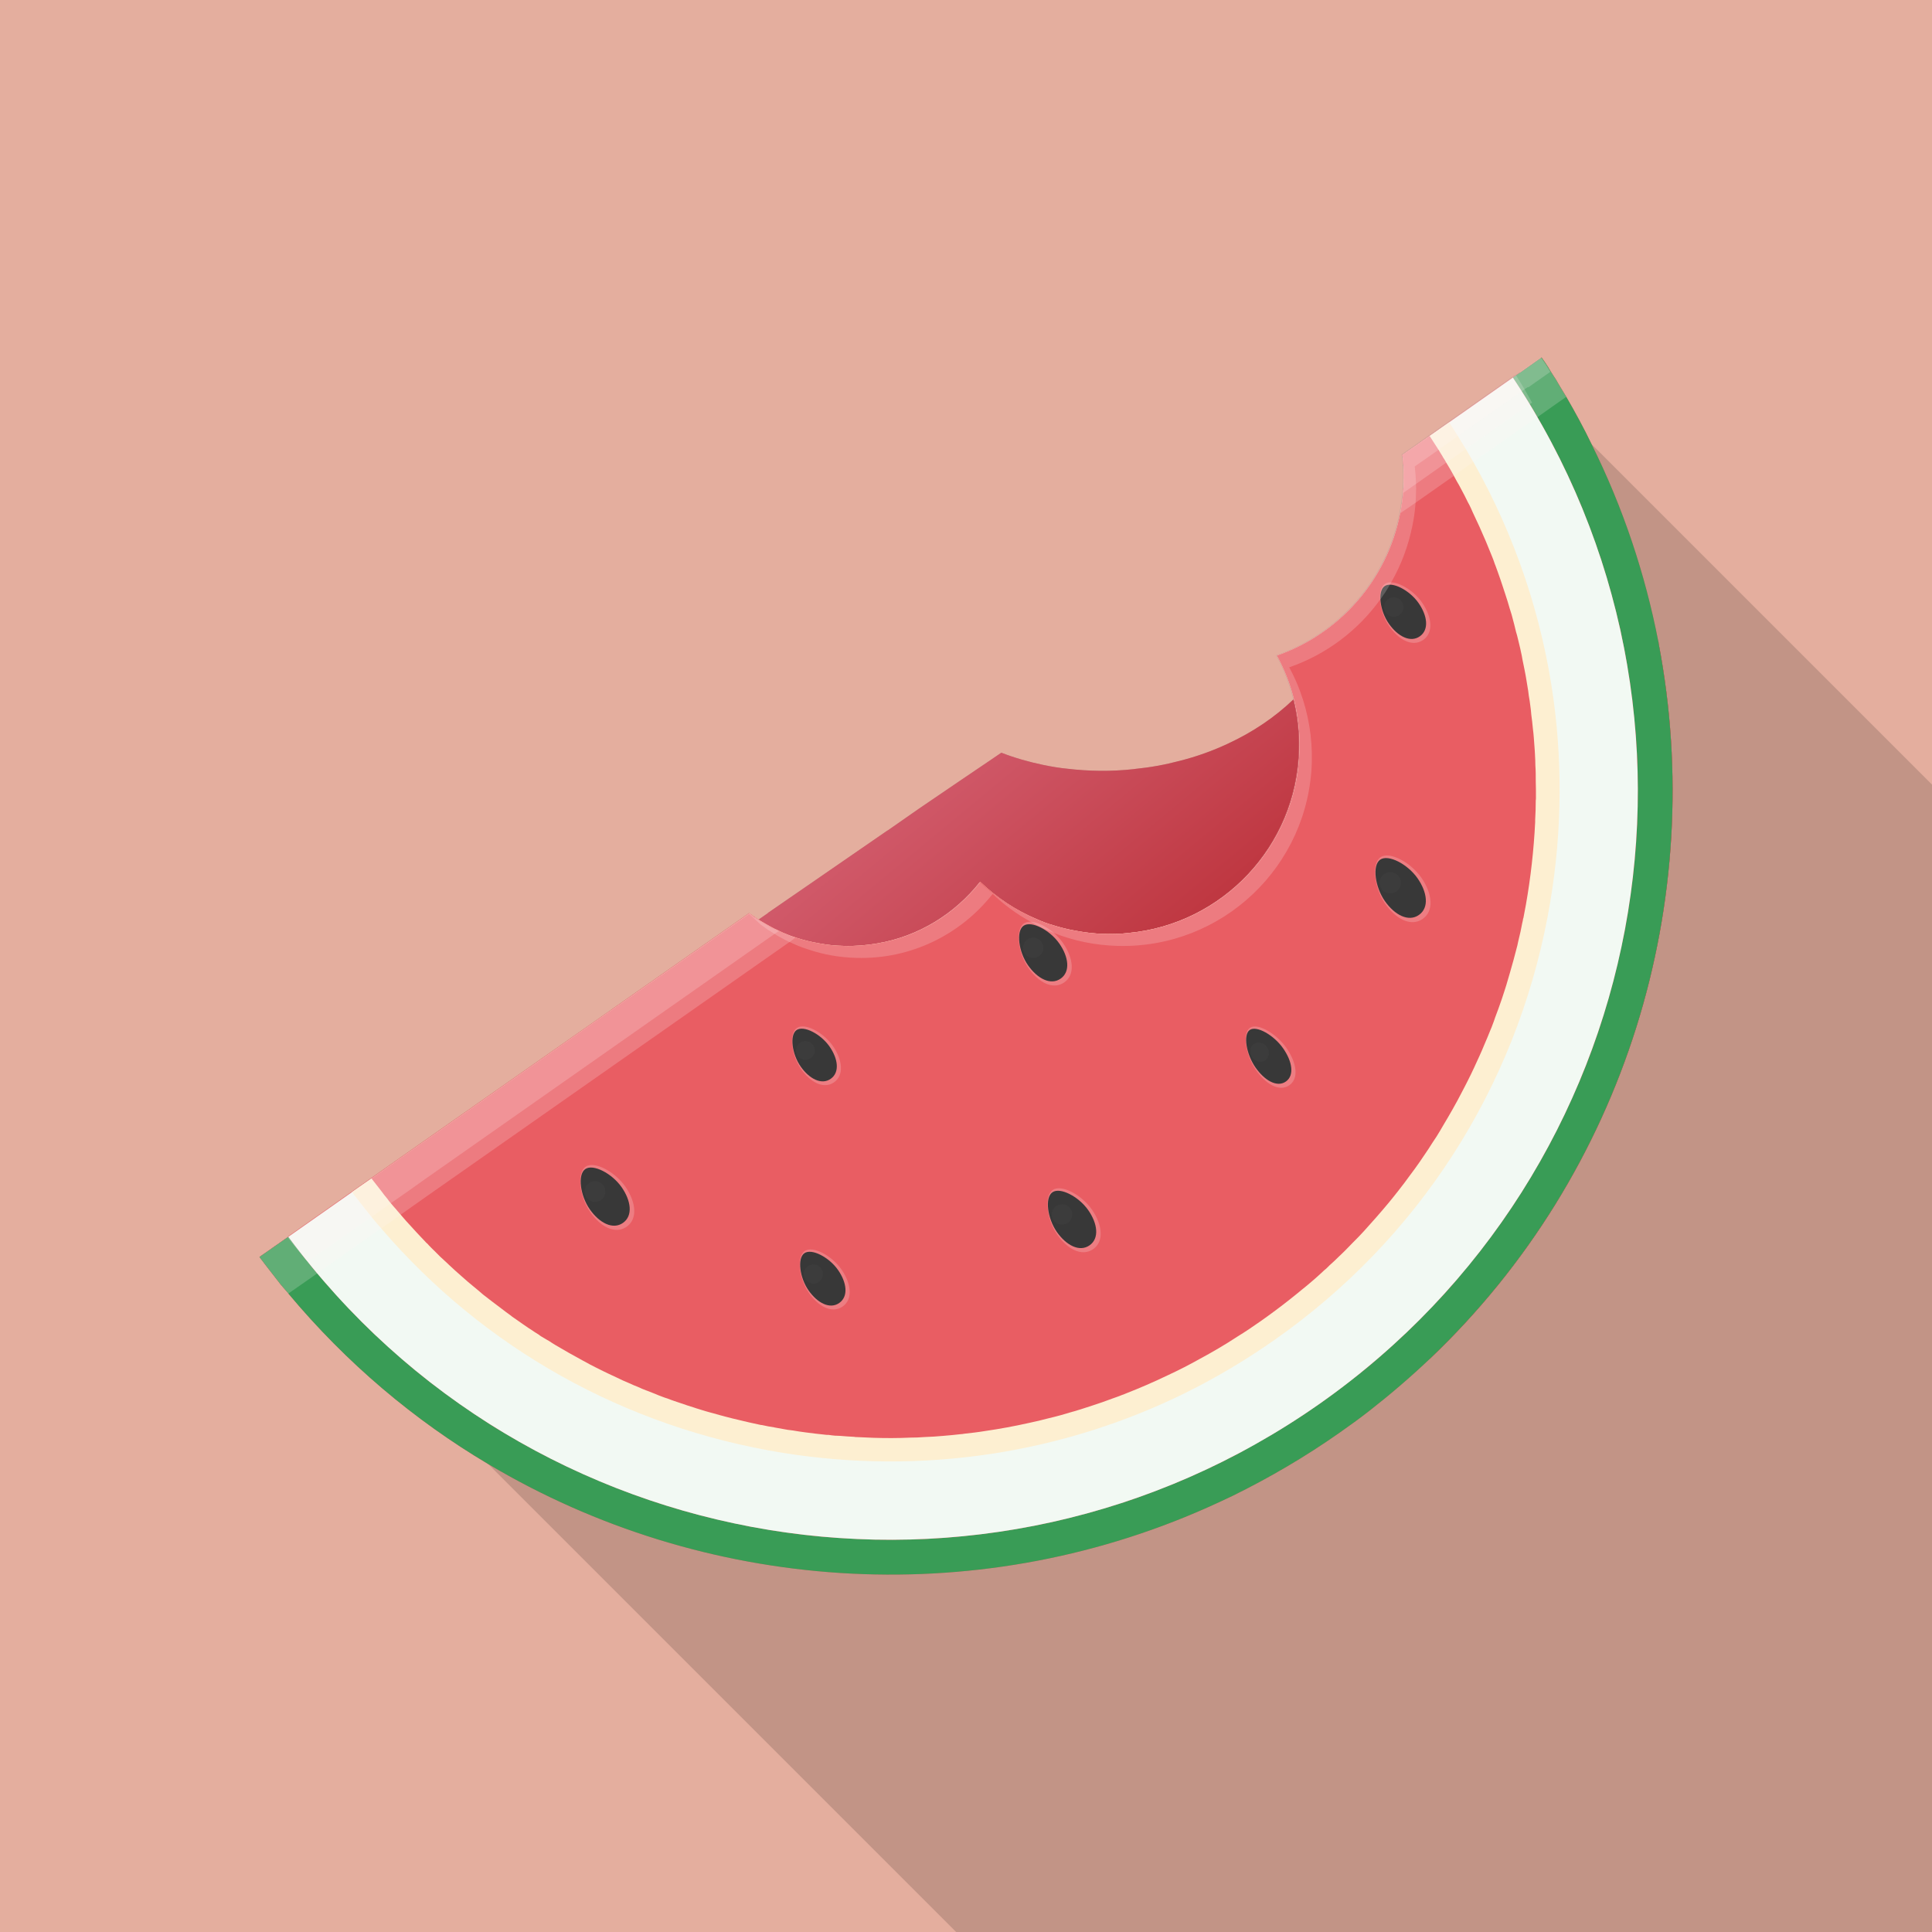 <?xml version="1.0" encoding="iso-8859-1"?>
<!-- Generator: Adobe Illustrator 18.0.0, SVG Export Plug-In . SVG Version: 6.00 Build 0)  -->
<!DOCTYPE svg PUBLIC "-//W3C//DTD SVG 1.1//EN" "http://www.w3.org/Graphics/SVG/1.1/DTD/svg11.dtd">
<svg version="1.1" id="_x31_" xmlns="http://www.w3.org/2000/svg" xmlns:xlink="http://www.w3.org/1999/xlink" x="0px" y="0px"
	 viewBox="0 0 512 512" style="enable-background:new 0 0 512 512;" xml:space="preserve">
<g>
	<rect style="fill:#E4AE9E;" width="512" height="512"/>
	<path style="opacity:0.15;fill:#040000;" d="M512,207.923V512H253.389L129.382,387.992L80.998,339.61l-8.857-8.859l4.096-2.866
		c0-0.053-0.051-0.053-0.051-0.103l29.287-20.582l56.473-39.578l0.051-0.051l36.403-25.499v-0.05l0.103-0.051
		c0,0.051,0.051,0.051,0.051,0.051l0.051,0.05c0.461,0.308,0.87,0.615,1.331,0.923c0.154,0.154,0.358,0.256,0.512,0.357
		c0.102,0.053,0.154,0.103,0.256,0.155c0,0,0.051,0,0.051,0.05c0.102,0.053,0.154,0.103,0.256,0.154l2.509-1.74v-0.051
		l31.642-21.811h0.051l8.294-5.786c0,0,5.478-3.737,10.906-7.424c5.479-3.686,10.957-7.424,10.957-7.424
		c3.533,1.382,7.322,2.457,11.264,3.276c2.048,0.41,4.096,0.769,6.246,0.974c5.632,0.665,11.571,0.767,17.613,0.102l0.307-0.053
		c1.997-0.204,3.943-0.46,5.888-0.819c2.048-0.359,4.045-0.819,5.99-1.331c4.454-1.126,8.704-2.663,12.647-4.505
		c6.758-3.124,12.595-7.117,17.408-11.725c-1.024-4.148-2.56-8.09-4.557-11.725c16.589-5.785,29.235-20.019,32.666-37.632
		c0.358-1.791,0.614-3.584,0.768-5.375c0.103-0.973,0.153-1.946,0.205-2.97c0.051-2.406-0.051-4.813-0.358-7.118v-0.152
		l30.054-21.044c0,0,0.051,0.051,0.051,0.103l0.154-0.103l1.024-0.716l0.102,0.103L512,207.923z"/>
	<g>
		<linearGradient id="SVGID_1_" gradientUnits="userSpaceOnUse" x1="224.354" y1="183.119" x2="319.67" y2="298.156">
			<stop  offset="0" style="stop-color:#D8687B"/>
			<stop  offset="0.986" style="stop-color:#B5242A"/>
		</linearGradient>
		<path style="fill:url(#SVGID_1_);" d="M439.552,170.495c0-0.204-0.051-0.409-0.103-0.614c-2.509,2.253-5.274,4.351-8.243,6.298
			c-1.127,0.769-2.304,1.485-3.533,2.151c-1.997,1.178-4.147,2.303-6.349,3.276c-3.072,1.434-6.298,2.663-9.626,3.738
			c-1.997,0.666-4.045,1.229-6.144,1.741c-0.973,0.205-1.946,0.46-2.918,0.665c-1.843,0.359-3.738,0.665-5.632,0.921
			c-1.229,0-7.322-27.239-8.499-27.239c-4.147,0.461-7.424,0.103-10.598,0.053h-0.973c-1.741,0-3.43,0.102-5.273,0.511
			c-1.126,0.256-2.304,0.615-3.533,1.126c-0.358,0.154-0.666,0.307-1.075,0.461c-0.051,0-0.051,0-0.103,0.051l-0.051,0.051
			c-4.967,2.406-11.162,7.373-20.173,17.356c-0.666,0.82-1.383,1.639-2.099,2.408c-0.563,0.614-1.126,1.178-1.741,1.791
			c-0.051,0.051-0.103,0.102-0.154,0.154c-4.813,4.607-10.65,8.601-17.408,11.725c-3.943,1.842-8.192,3.379-12.647,4.505
			c-1.946,0.512-3.943,0.973-5.99,1.331c-1.946,0.359-3.891,0.615-5.888,0.819l-0.307,0.053c-6.042,0.665-11.981,0.563-17.613-0.102
			c-2.15-0.205-4.198-0.564-6.246-0.974c-3.943-0.819-7.731-1.894-11.264-3.276c0,0-5.478,3.737-10.957,7.424
			c-5.427,3.686-10.906,7.424-10.906,7.424l-8.294,5.786h-0.051L203.52,241.92v0.051l-2.509,1.74h-0.051l-0.051,0.051l-0.409,0.256
			l-34.458,23.756l-0.205,0.155l-1.894,1.33l-0.051,0.051l-57.446,44.34c0.051,0.051,0.102,0.051,0.153,0.101
			c0.103,0.103,0.256,0.205,0.358,0.307c0.103,0.051,0.153,0.103,0.256,0.154c0.205,0.154,0.41,0.307,0.666,0.461
			c0.256,0.205,0.563,0.358,0.819,0.615c0.102,0.05,0.205,0.101,0.307,0.204c0.102,0.051,0.153,0.103,0.256,0.154
			c0.87,0.615,1.792,1.28,2.714,1.945c0.051,0.052,0.103,0.103,0.154,0.103c0.205,0.155,0.358,0.256,0.512,0.359
			c0.41,0.307,0.819,0.564,1.178,0.819c1.229,0.82,2.406,1.587,3.584,2.356c7.936,5.223,16.231,9.984,24.781,14.284
			c0.051,0,0.051,0.052,0.153,0.052c43.367,22.015,94.362,33.383,146.534,34.047c2.867,0.051,5.735,0.051,8.602,0
			c0.051,0.051,0.051,0.051,0.051,0h0.051c4.096,0,8.141-0.154,12.288-0.307c1.433-0.051,2.867-0.154,4.352-0.205
			c1.126-0.05,2.355-0.152,3.482-0.205h0.205c9.165-0.614,18.381-1.535,27.546-2.764h0.051c5.069-0.717,10.086-1.485,15.155-2.356
			c1.843-0.357,3.687-0.665,5.53-1.024c4.301-0.819,8.55-1.74,12.749-2.661C430.848,310.733,452.608,238.643,439.552,170.495z"/>
		<g>
			<g>
				<path style="fill:#E95D63;" d="M370.115,260.676l0.555-3.169c-0.674,0.36-1.353,0.708-2.025,1.074L370.115,260.676z"/>
				<path style="fill:#E95D63;" d="M378.931,360.09c-5.069,4.813-10.445,9.42-16.077,13.823c-2.56,1.997-5.171,3.892-7.885,5.786
					c-9.114,6.4-18.586,11.93-28.263,16.691c-2.253,1.075-4.557,2.15-6.861,3.175c-62.157,27.596-133.427,22.374-190.464-11.573
					c-19.661-11.672-37.581-26.777-52.941-45.158v-0.051c-0.717-0.819-1.331-1.536-1.997-2.304
					c-1.075-1.383-2.151-2.765-3.226-4.148c-0.819-1.075-1.638-2.1-2.458-3.225l3.379-2.356l4.096-2.866h0.051l0.102-0.103h0.051
					c1.229,1.638,2.458,3.225,3.687,4.813c0.205,0.307,0.41,0.563,0.614,0.819c0.051,0.051,0.051,0.051,0.103,0.103l0.051,0.051
					c0,0.051,0.051,0.051,0.051,0.051c0,0.051,0.051,0.103,0.103,0.154c0.153,0.154,0.358,0.359,0.512,0.563
					c0.768,1.076,1.638,2.1,2.509,3.124c1.843,2.201,3.738,4.353,5.683,6.451c2.048,2.253,4.147,4.455,6.298,6.605
					c1.894,1.895,3.84,3.737,5.786,5.477c2.048,1.895,4.147,3.739,6.246,5.53c0.358,0.307,0.717,0.615,1.024,0.87
					c1.843,1.485,3.686,3.021,5.581,4.455c4.659,3.584,9.421,6.913,14.285,10.035c0.819,0.564,1.69,1.075,2.56,1.639
					c0.461,0.256,0.819,0.511,1.229,0.716c8.602,5.223,17.511,9.729,26.675,13.518c0.717,0.307,1.433,0.615,2.15,0.921
					c0.051,0,0.051,0,0.051,0c1.536,0.615,3.072,1.229,4.659,1.793c1.638,0.614,3.277,1.229,4.966,1.791
					c8.55,2.97,17.306,5.274,26.214,7.015c0.307,0.103,0.563,0.154,0.819,0.205c0.512,0.102,1.024,0.205,1.587,0.255
					c0.973,0.205,1.945,0.359,2.918,0.513c0.615,0.154,1.331,0.256,1.997,0.359c1.843,0.306,3.738,0.564,5.683,0.819
					c1.587,0.205,3.175,0.359,4.762,0.564c1.997,0.204,3.942,0.359,5.939,0.511c3.021,0.205,5.99,0.359,9.063,0.461
					c0.256,0,0.563,0.051,0.87,0.051c1.382,0,2.816,0.051,4.25,0.051c1.382,0,2.765,0,4.198-0.051c1.024,0,2.048-0.051,3.072-0.051
					c0.205,0,0.461-0.051,0.666-0.051c0.666,0,1.28-0.051,1.946-0.051c0.256,0,0.512-0.051,0.717-0.051
					c1.229-0.051,2.406-0.154,3.533-0.205c0.409-0.051,0.768-0.051,1.178-0.103c0.87-0.05,1.792-0.152,2.663-0.205
					c0.614-0.05,1.177-0.103,1.792-0.204c1.741-0.154,3.482-0.307,5.223-0.564c4.71-0.563,9.421-1.331,14.08-2.253
					c3.635-0.717,7.27-1.536,10.854-2.509c1.024-0.256,2.099-0.512,3.174-0.819c1.075-0.307,2.202-0.564,3.277-0.974
					c0.051,0.051,0.154,0,0.256-0.051c1.075-0.307,2.15-0.614,3.226-0.972c0.512-0.154,1.024-0.308,1.587-0.513
					c0.717-0.205,1.433-0.409,2.15-0.665c0.614-0.205,1.28-0.461,1.894-0.665c0.666-0.256,1.331-0.461,1.997-0.717
					c0.717-0.256,1.382-0.513,2.099-0.768c1.075-0.41,2.099-0.82,3.174-1.23c2.151-0.819,4.25-1.689,6.349-2.61
					c0,0,0.051,0,0.051-0.051c0.921-0.359,1.792-0.769,2.714-1.179c0.307-0.152,0.666-0.306,0.973-0.46
					c0.819-0.359,1.638-0.767,2.509-1.126c0.103-0.051,0.153-0.103,0.256-0.154c0.614-0.256,1.229-0.563,1.792-0.87
					c0.409-0.154,0.768-0.359,1.177-0.564c1.024-0.511,2.048-1.075,3.123-1.588c0.87-0.46,1.69-0.87,2.56-1.381
					c0.563-0.307,1.127-0.615,1.69-0.974c3.635-1.945,7.27-4.096,10.803-6.349c0.563-0.357,1.075-0.665,1.639-1.075
					c0.614-0.359,1.229-0.768,1.843-1.178c0.666-0.41,1.331-0.922,1.997-1.382c0.717-0.461,1.383-0.921,2.048-1.383
					c2.713-1.895,5.376-3.891,7.987-5.939c0.973-0.769,1.996-1.536,2.969-2.304c0,0,0-0.053,0.051-0.053
					c0.41-0.357,0.87-0.716,1.28-1.024c1.741-1.434,3.379-2.866,5.017-4.3c1.331-1.179,2.611-2.356,3.891-3.534
					c2.97-2.713,5.786-5.529,8.499-8.396c1.997-2.049,3.942-4.147,5.786-6.298c0.666-0.769,1.28-1.485,1.894-2.252
					c6.963-8.141,13.107-16.743,18.534-25.754c0.307-0.461,0.563-0.87,0.768-1.331c0.666-1.075,1.331-2.201,1.946-3.329
					c0.359-0.614,0.717-1.228,1.024-1.791c1.075-1.996,2.15-3.994,3.174-5.991c0.512-1.024,1.024-2.099,1.536-3.122
					c0.819-1.587,1.536-3.225,2.253-4.813c3.584-7.783,6.605-15.821,9.063-23.962c0.051-0.205,0.154-0.46,0.205-0.716
					c0.205-0.716,0.461-1.434,0.666-2.201c1.229-4.25,2.304-8.5,3.226-12.8c0.154-0.666,0.307-1.331,0.41-1.997
					c0.102-0.41,0.205-0.768,0.256-1.126c0.154-0.716,0.307-1.434,0.461-2.15c0.409-2.201,0.768-4.404,1.126-6.605
					c0.512-3.43,0.973-6.861,1.331-10.291c0.205-1.842,0.359-3.686,0.512-5.58c0.051-1.025,0.154-2.1,0.205-3.175
					c0.051-0.973,0.102-1.895,0.153-2.868v-1.177c0.103-1.639,0.154-3.277,0.154-4.915c0.051-0.256,0.051-0.512,0-0.767
					c0.032-1.1,0.008-2.215,0-3.329c-0.005-0.651,0.019-1.304,0-1.946v-0.665c-0.051-2.201-0.102-4.403-0.256-6.605
					c-0.103-2.252-0.256-4.556-0.512-6.86c-0.052-0.689-0.143-1.377-0.207-2.066c-0.051-0.659-0.102-1.269-0.203-1.928
					c-0.051-0.717-0.103-1.434-0.205-2.151c-0.102-0.716-0.153-1.485-0.307-2.253c-0.153-1.229-0.307-2.509-0.512-3.789
					c-0.205-1.229-0.41-2.509-0.614-3.738c-0.256-1.588-0.512-3.174-0.871-4.71c-0.051-0.461-0.153-0.871-0.256-1.28
					c-0.358-1.997-0.768-3.942-1.28-5.889c-0.41-1.842-0.87-3.686-1.382-5.478c-0.922-3.585-1.997-7.117-3.123-10.65
					c-0.154-0.461-0.359-0.973-0.512-1.434c-0.051-0.205-0.103-0.409-0.205-0.564c-0.307-1.075-0.666-2.099-1.075-3.122
					c-0.461-1.434-1.024-2.868-1.587-4.301c-1.024-2.714-2.099-5.376-3.277-8.039c-0.358-0.819-0.768-1.689-1.126-2.56
					c-0.051-0.05-0.102-0.152-0.102-0.204c-0.256-0.615-0.563-1.177-0.819-1.792c-2.202-4.761-4.608-9.369-7.219-13.978
					c-0.307-0.564-0.614-1.075-0.922-1.639c-0.102-0.153-0.205-0.255-0.256-0.409c-0.564-1.024-1.178-1.998-1.792-3.021
					c-0.666-1.126-1.382-2.253-2.099-3.379c-0.819-1.229-1.587-2.459-2.355-3.636v-0.05l0.819-0.564l1.075-0.716l5.581-3.942
					l0.103-0.103c0.614,0.819,1.177,1.69,1.741,2.56c0.461,0.819,0.973,1.638,1.485,2.406c0,0.051,0.051,0.103,0.051,0.103
					c0.103,0.102,0.154,0.204,0.256,0.359l0.358,0.563l0.41,0.717l0.666,1.125c0.512,0.871,1.075,1.741,1.587,2.613
					c2.407,4.146,4.659,8.294,6.707,12.544c8.346,16.794,14.182,34.355,17.664,52.173c0.051,0.205,0.103,0.41,0.103,0.614
					C452.608,238.643,430.848,310.733,378.931,360.09z"/>
				<path style="fill:#E95D63;" d="M400.928,100.076c59.341,89.262,36.957,210.073-51.295,271.997
					c-88.239,61.915-209.459,41.866-273.211-44.3l22.046-15.469c55.126,73.872,159.76,91.025,235.705,37.736
					c75.958-53.298,95.422-157.527,44.708-234.495L400.928,100.076z"/>
				<path style="fill:#E95D63;" d="M410.163,242.79c-8.653,45.773-34.355,85.658-72.448,112.333
					c-7.527,5.274-15.36,9.932-23.501,13.978c-32.819,16.18-69.888,21.811-106.752,15.924
					c-41.83-6.759-79.207-27.699-106.445-59.494c-0.871-0.974-1.741-1.997-2.56-3.021c-1.741-2.151-3.431-4.301-5.12-6.503
					l-0.051-0.051v-0.051l1.894-1.331l3.277-2.253l7.117-5.018l10.24-7.169l48.026-33.689l34.663-24.27l0.102-0.103
					c0.461,0.308,0.87,0.615,1.331,0.923c0.154,0.154,0.358,0.256,0.512,0.357c0.102,0.053,0.154,0.103,0.256,0.155
					c0,0,0.051,0,0.051,0.05c0.051,0.053,0.102,0.103,0.205,0.154h0.051c0.358,0.256,0.41,0.256,2.048,1.229l1.587,0.871
					c0.256,0.154,0.512,0.256,0.768,0.409c0.051,0,0.102,0.051,0.154,0.051c0.307,0.154,0.614,0.256,0.87,0.41
					c0.717,0.359,1.434,0.666,2.202,0.972c0.666,0.308,1.331,0.513,2.048,0.769c0.051,0,0.102,0,0.154,0.05h0.051
					c2.048,0.666,4.096,1.179,6.247,1.537c2.099,0.409,4.198,0.614,6.4,0.665c3.072,0.102,6.093-0.154,9.011-0.665
					c10.906-1.844,20.48-7.783,27.136-16.18c0.051-0.051,0.051-0.051,0.102-0.103c4.352,4.148,9.37,7.526,15.002,9.883
					c1.383,0.614,2.816,1.178,4.301,1.586c1.946,0.615,3.994,1.126,6.093,1.485c2.458,0.461,5.018,0.769,7.578,0.819
					c2.151,0.051,4.25,0,6.349-0.255c24.832-2.305,44.595-22.887,45.261-48.487c0.154-4.659-0.41-9.215-1.485-13.516
					c-1.024-4.096-2.56-7.936-4.506-11.52c16.589-5.786,29.235-20.019,32.666-37.684c0.358-1.74,0.614-3.533,0.768-5.375
					c0.103-0.973,0.154-1.946,0.205-2.97v-1.177c0-1.997-0.102-3.942-0.358-5.887v-0.053l7.219-5.017l5.171-3.635l0.051,0.051
					c0.768,1.229,1.536,2.406,2.253,3.584c0.717,1.177,1.433,2.305,2.099,3.431c0.666,1.126,1.331,2.304,1.997,3.43
					c11.059,19.61,18.227,40.909,21.248,62.925C414.259,204.185,413.798,223.539,410.163,242.79z"/>
				<path style="fill:#E95D63;" d="M407.04,211.303c0,0.307,0,0.563-0.051,0.87c0,1.639-0.051,3.379-0.154,5.069v0.614
					c-0.358,7.323-1.178,14.644-2.458,21.915c-0.205,1.177-0.461,2.355-0.666,3.533c0,0.05,0,0.05-0.051,0.05
					c-0.051,0.461-0.154,0.871-0.256,1.28c-0.154,0.769-0.307,1.537-0.461,2.305c-0.205,0.87-0.41,1.74-0.614,2.611
					c-0.051,0.306-0.154,0.665-0.205,0.973c-0.256,0.973-0.512,1.946-0.768,2.919c-0.103,0.307-0.154,0.665-0.256,0.973
					c-0.614,2.253-1.28,4.505-1.946,6.759c-0.358,1.177-0.768,2.355-1.127,3.481c-0.563,1.69-1.177,3.328-1.792,4.966
					c-0.205,0.666-0.461,1.331-0.717,1.996c-0.153,0.41-0.307,0.871-0.512,1.28c-0.512,1.333-1.075,2.613-1.638,3.943
					c-0.41,1.025-0.87,2.049-1.331,3.073c-0.461,1.024-0.922,1.997-1.383,3.021c-0.512,1.126-1.075,2.253-1.638,3.379
					c-0.563,1.075-1.075,2.15-1.69,3.277c-0.768,1.484-1.536,2.918-2.355,4.351c-0.819,1.434-1.638,2.867-2.509,4.301
					c-0.563,0.973-1.126,1.945-1.741,2.918c-0.768,1.128-1.485,2.254-2.202,3.38c-0.768,1.126-1.485,2.201-2.253,3.327
					c-0.87,1.28-1.792,2.509-2.713,3.738c-0.922,1.28-1.843,2.509-2.816,3.737c-0.871,1.128-1.741,2.203-2.662,3.329
					c-1.075,1.28-2.15,2.56-3.277,3.84c-1.126,1.28-2.253,2.509-3.379,3.789c-0.922,1.024-1.894,1.996-2.867,2.97
					c-0.614,0.614-1.178,1.228-1.792,1.842c-0.614,0.615-1.229,1.229-1.843,1.793c-0.819,0.819-1.69,1.638-2.56,2.406
					c-0.153,0.154-0.307,0.306-0.461,0.461c-0.307,0.306-0.615,0.614-0.973,0.87c-0.768,0.716-1.536,1.432-2.355,2.15
					c-0.461,0.41-0.973,0.82-1.434,1.229c-0.666,0.564-1.331,1.126-2.048,1.69c-1.075,0.87-2.099,1.741-3.226,2.611
					c-2.457,1.945-5.069,3.891-7.68,5.734c-2.048,1.434-4.147,2.867-6.247,4.147c-3.276,2.15-6.605,4.096-9.933,5.889
					c-2.816,1.586-5.632,3.02-8.499,4.351c-1.946,0.921-3.891,1.844-5.837,2.662c-1.639,0.716-3.277,1.383-4.966,2.048
					c-0.358,0.154-0.768,0.307-1.126,0.461h-0.051c-0.922,0.359-1.843,0.717-2.765,1.024c-1.741,0.666-3.533,1.28-5.273,1.844
					c-1.69,0.563-3.328,1.075-5.018,1.587h-0.051c-2.15,0.665-4.352,1.28-6.553,1.791c-1.741,0.461-3.43,0.871-5.171,1.229
					c-3.891,0.87-7.782,1.587-11.673,2.15c-1.843,0.308-3.687,0.513-5.53,0.717c-0.256,0.051-0.563,0.103-0.819,0.103
					c-1.587,0.205-3.123,0.307-4.71,0.46c-1.638,0.154-3.277,0.256-4.915,0.308c-1.229,0.102-2.509,0.154-3.789,0.154
					c-3.277,0.154-6.502,0.154-9.779,0.051c-1.178-0.051-2.355-0.103-3.482-0.154c-0.41,0-0.871-0.051-1.28-0.051
					c-0.103,0-0.205,0-0.256-0.051c-1.28-0.051-2.56-0.154-3.789-0.256c-0.409,0-0.819-0.05-1.229-0.05c-0.051,0-0.051,0-0.102,0
					c-0.563-0.052-1.127-0.103-1.69-0.205c-0.307,0-0.666,0-0.973-0.051c-0.154,0-0.256-0.051-0.41-0.051
					c-1.433-0.154-2.918-0.307-4.352-0.513c-0.154,0-0.256-0.051-0.41-0.051c-1.126-0.154-2.304-0.306-3.379-0.511
					c-0.41-0.052-0.819-0.102-1.229-0.154h-0.051c-1.178-0.205-2.304-0.41-3.431-0.615c-0.051,0-0.102,0-0.205-0.051
					c-1.075-0.154-2.15-0.358-3.277-0.614c-0.205,0-0.461-0.051-0.666-0.103c-0.922-0.205-1.894-0.41-2.816-0.615
					c-0.359-0.103-0.666-0.154-1.024-0.256h-0.051c-0.409-0.102-0.87-0.205-1.28-0.306c-1.331-0.307-2.611-0.615-3.942-0.974
					c-0.41-0.102-0.871-0.255-1.331-0.357c-0.563-0.154-1.075-0.307-1.638-0.461c-0.41-0.103-0.87-0.256-1.331-0.359
					c-1.075-0.307-2.15-0.614-3.226-0.973c-0.256-0.103-0.512-0.154-0.768-0.256c-1.127-0.359-2.304-0.716-3.431-1.126
					c-1.178-0.41-2.355-0.767-3.482-1.229c-0.512-0.154-0.973-0.306-1.485-0.511c-0.614-0.205-1.177-0.461-1.792-0.717
					c-0.665-0.256-1.331-0.513-1.945-0.767c-0.205-0.051-0.358-0.154-0.563-0.205c-0.717-0.256-1.382-0.564-2.048-0.87
					c-0.819-0.307-1.639-0.666-2.407-1.025c-1.126-0.46-2.253-0.973-3.379-1.535c-1.331-0.615-2.663-1.23-3.994-1.895
					c-1.075-0.512-2.099-1.075-3.123-1.587c-0.102-0.051-0.205-0.102-0.256-0.152c-0.512-0.258-0.973-0.512-1.434-0.769
					c-2.457-1.331-4.915-2.714-7.322-4.147c-0.563-0.359-1.126-0.665-1.69-1.075c-0.256-0.154-0.461-0.256-0.717-0.409
					c-0.461-0.258-0.922-0.564-1.382-0.82c-0.205-0.103-0.359-0.256-0.563-0.41c-0.819-0.511-1.69-1.075-2.509-1.637
					c-0.051,0-0.051-0.051-0.103-0.051c-1.075-0.769-2.15-1.434-3.174-2.201c-0.461-0.307-0.87-0.615-1.331-0.923
					c-0.103-0.102-0.205-0.154-0.307-0.256c-0.87-0.614-1.741-1.28-2.611-1.945c-1.587-1.177-3.174-2.406-4.761-3.635
					c-0.87-0.769-1.741-1.485-2.611-2.201c-0.973-0.769-1.894-1.588-2.816-2.408c-1.229-1.075-2.509-2.201-3.686-3.328
					c-0.103-0.103-0.154-0.154-0.256-0.256c-0.666-0.614-1.382-1.28-2.048-1.894c-0.41-0.41-0.819-0.82-1.229-1.23
					c-0.768-0.767-1.536-1.484-2.253-2.304h-0.051c-0.563-0.614-1.127-1.178-1.69-1.791c-0.819-0.87-1.639-1.741-2.458-2.663
					c-0.871-0.922-1.741-1.895-2.56-2.867c-0.051-0.103-0.154-0.154-0.205-0.256c-0.154-0.154-0.256-0.256-0.358-0.409
					c-0.307-0.359-0.614-0.666-0.87-1.025c-0.512-0.511-0.922-1.075-1.382-1.587c-0.308-0.357-0.615-0.716-0.871-1.125
					c-0.614-0.717-1.177-1.435-1.689-2.151c-0.871-1.075-1.69-2.201-2.56-3.276l7.117-5.018l10.24-7.169l48.026-33.689l34.663-24.27
					l0.102-0.103c0.461,0.308,0.87,0.615,1.331,0.923c0.154,0.154,0.358,0.256,0.512,0.357c0.102,0.053,0.154,0.103,0.256,0.155
					c0,0,0.051,0,0.051,0.05c0.051,0.053,0.102,0.103,0.205,0.154h0.051c0.358,0.256,0.41,0.256,2.048,1.229l1.587,0.871
					c0.256,0.154,0.512,0.256,0.768,0.409c0.051,0,0.102,0.051,0.154,0.051c0.307,0.154,0.614,0.256,0.87,0.41
					c0.717,0.359,1.434,0.666,2.202,0.972c0.666,0.308,1.331,0.513,2.048,0.769c0.051,0,0.102,0,0.154,0.05h0.051
					c2.048,0.666,4.096,1.179,6.247,1.537c2.099,0.409,4.198,0.614,6.4,0.665c3.072,0.102,6.093-0.154,9.011-0.665
					c10.906-1.844,20.48-7.783,27.136-16.18c0.051-0.051,0.051-0.051,0.102-0.103c4.352,4.148,9.37,7.526,15.002,9.883
					c1.383,0.614,2.816,1.178,4.301,1.586c1.946,0.615,3.994,1.126,6.093,1.485c2.458,0.461,5.018,0.769,7.578,0.819
					c2.151,0.051,4.25,0,6.349-0.255c24.832-2.305,44.595-22.887,45.261-48.487c0.154-4.659-0.41-9.215-1.485-13.516
					c-1.024-4.096-2.56-7.936-4.506-11.52c16.589-5.786,29.235-20.019,32.666-37.684c0.358-1.74,0.614-3.533,0.768-5.375
					c0.103-0.973,0.154-1.946,0.205-2.97v-1.177c0-1.997-0.102-3.942-0.358-5.887v-0.053l7.219-5.017
					c0.768,1.177,1.536,2.407,2.304,3.585c0,0,0,0.05,0.051,0.05c0.307,0.564,0.666,1.128,1.024,1.69
					c0.051,0.051,0.051,0.103,0.051,0.154c0.358,0.512,0.717,1.075,0.973,1.588c0.307,0.511,0.615,1.024,0.922,1.536
					c0.205,0.357,0.461,0.767,0.665,1.177c0.154,0.255,0.256,0.46,0.41,0.716v0.051c0.102,0.154,0.154,0.307,0.256,0.461
					c0.358,0.716,0.768,1.382,1.178,2.099c0.461,0.87,0.922,1.741,1.382,2.611c0.154,0.307,0.307,0.615,0.461,0.921
					c0.256,0.564,0.563,1.128,0.87,1.69c0.307,0.615,0.563,1.178,0.819,1.792c1.28,2.663,2.458,5.273,3.584,7.935
					c0.051,0.102,0.051,0.155,0.103,0.256c0.461,1.126,0.922,2.254,1.382,3.38c0.307,0.716,0.563,1.434,0.819,2.201
					c0.051,0.154,0.154,0.359,0.205,0.512c0.307,0.87,0.666,1.791,0.973,2.713c0.102,0.256,0.205,0.564,0.307,0.871
					c0.205,0.614,0.409,1.229,0.614,1.842c0.461,1.331,0.87,2.714,1.331,4.096c0.307,1.126,0.665,2.253,1.024,3.38
					c0.051,0.255,0.154,0.511,0.205,0.768c0.358,1.28,0.666,2.56,0.973,3.84c0.205,0.563,0.307,1.126,0.461,1.69
					c0.205,0.921,0.461,1.843,0.666,2.765c0.051,0.358,0.154,0.665,0.205,0.973c0.153,0.614,0.256,1.229,0.358,1.842
					c0.205,0.923,0.358,1.844,0.563,2.765c0.205,0.973,0.358,1.895,0.512,2.816c0.154,0.921,0.307,1.894,0.461,2.816
					c0.051,0.409,0.102,0.819,0.153,1.229c0.154,0.87,0.307,1.791,0.41,2.714c0.102,0.767,0.205,1.535,0.256,2.355
					c0.154,1.177,0.307,2.355,0.41,3.584c0.051,0.461,0.102,0.87,0.154,1.331c0.051,0.41,0.051,0.768,0.103,1.178
					c0.102,1.178,0.153,2.355,0.256,3.481c0,0.359,0.051,0.666,0.051,0.974c0.051,0.973,0.103,1.894,0.103,2.866
					c0.102,1.382,0.102,2.765,0.102,4.199C407.04,208.435,407.04,209.869,407.04,211.303z"/>
				<path style="fill:#E95D63;" d="M208.64,247.654c-0.768-0.306-1.485-0.614-2.202-0.972c-0.153-0.051-0.256-0.103-0.41-0.154
					c-0.153-0.102-0.307-0.154-0.461-0.256c-0.051,0-0.103-0.051-0.154-0.051c-0.256-0.152-0.512-0.255-0.768-0.409
					c-0.563-0.256-1.075-0.564-1.587-0.871c-1.639-0.973-1.69-0.973-2.048-1.229h-0.051c-0.102-0.051-0.153-0.101-0.205-0.154
					c0-0.05-0.051-0.05-0.051-0.05c-0.103-0.053-0.154-0.103-0.256-0.155c-0.154-0.101-0.358-0.204-0.512-0.306
					c-0.461-0.359-0.87-0.666-1.331-0.974l-0.051-0.05l-0.102,0.102l-34.611,24.32l-48.026,33.689l-10.24,7.169l-7.117,5.018
					l-3.277,2.253l-1.894,1.331l-16.845,11.879H76.39l-0.102,0.103h-0.051l-4.096,2.866l-3.379,2.356
					c0.819,1.125,1.638,2.15,2.458,3.225c1.075,1.383,2.15,2.765,3.226,4.148c0.665,0.767,1.28,1.485,1.997,2.304l4.557-3.174
					l3.072-2.151l11.469-8.089l5.478-3.84l1.945-1.332l3.226-2.304l5.939-4.199l2.919-2.048l94.156-65.996h0.051l1.536-1.179h0.051
					l0.051-0.05C210.125,248.166,209.357,247.961,208.64,247.654z M413.491,102.552l-0.666-1.125l-0.41-0.717l-0.358-0.563
					c-0.103-0.155-0.154-0.256-0.256-0.359c0,0-0.051-0.051-0.051-0.103c-0.512-0.769-1.024-1.588-1.485-2.406
					c-0.563-0.87-1.126-1.741-1.741-2.56l-0.103,0.103l-5.581,3.942l-1.075,0.716l-0.819,0.564l-10.24,7.219l-3.277,2.304
					l-3.379,2.355l-5.171,3.635l-7.219,5.07c0.256,1.945,0.358,3.89,0.358,5.887c-0.051,0.41-0.051,0.768-0.051,1.177
					c0,1.024-0.051,1.998-0.154,2.97c-0.154,1.842-0.409,3.635-0.768,5.375l4.096-2.815l10.138-7.118v-0.051l5.171-3.635
					l4.557-3.174l8.602-6.043l3.789-2.662h0.051l4.198-2.969l3.43-2.406C414.567,104.294,414.003,103.424,413.491,102.552z"/>
				<g>
					<path style="fill:#E95D63;" d="M155.197,309.19c-2.367,1.606-1.64,7.819,1.1,11.857c2.74,4.038,6.673,6.15,9.716,4.085
						c3.044-2.065,2.535-6.5-0.205-10.538C163.068,310.556,157.564,307.584,155.197,309.19z"/>
					<path style="fill:#E95D63;" d="M155.095,309.824c-2.093,1.469-1.324,7.057,1.209,10.667c2.533,3.61,6.101,5.475,8.793,3.586
						c2.692-1.889,2.152-5.878-0.381-9.488C162.182,310.979,157.188,308.355,155.095,309.824z"/>
					<circle style="fill:#E95D63;" cx="157.689" cy="315.774" r="2.74"/>
				</g>
				<g>
					<path style="fill:#E95D63;" d="M213.26,331.531c-2.189,1.485-1.517,7.231,1.017,10.965c2.533,3.734,6.171,5.688,8.985,3.778
						c2.815-1.909,2.344-6.011-0.189-9.745C220.539,332.794,215.449,330.046,213.26,331.531z"/>
					<path style="fill:#E95D63;" d="M213.165,332.117c-1.936,1.358-1.225,6.526,1.118,9.865c2.343,3.339,5.642,5.063,8.131,3.316
						c2.489-1.747,1.99-5.436-0.353-8.775C219.719,333.185,215.101,330.758,213.165,332.117z"/>
					<circle style="fill:#E95D63;" cx="215.564" cy="337.619" r="2.534"/>
				</g>
				<g>
					<path style="fill:#E95D63;" d="M278.991,315.349c-2.333,1.583-1.616,7.707,1.084,11.688c2.7,3.98,6.577,6.062,9.577,4.027
						c3-2.035,2.499-6.407-0.202-10.387C286.75,316.695,281.324,313.766,278.991,315.349z"/>
					<path style="fill:#E95D63;" d="M278.891,315.973c-2.064,1.448-1.306,6.956,1.191,10.515c2.497,3.559,6.014,5.397,8.667,3.535
						c2.653-1.862,2.121-5.794-0.376-9.353C285.876,317.112,280.954,314.525,278.891,315.973z"/>
					<circle style="fill:#E95D63;" cx="281.448" cy="321.839" r="2.701"/>
				</g>
				<g>
					<path style="fill:#E95D63;" d="M211.186,272.41c-2.144,1.455-1.485,7.082,0.996,10.739c2.481,3.657,6.044,5.57,8.8,3.7
						c2.757-1.87,2.296-5.887-0.186-9.545C218.315,273.648,213.33,270.956,211.186,272.41z"/>
					<path style="fill:#E95D63;" d="M211.093,272.984c-1.896,1.33-1.2,6.392,1.095,9.662c2.294,3.27,5.526,4.959,7.964,3.248
						c2.438-1.711,1.949-5.324-0.345-8.594S212.989,271.654,211.093,272.984z"/>
					<circle style="fill:#E95D63;" cx="213.443" cy="278.374" r="2.482"/>
				</g>
				<g>
					<path style="fill:#E95D63;" d="M271.356,244.713c-2.326,1.578-1.612,7.684,1.081,11.652c2.692,3.968,6.557,6.044,9.548,4.015
						c2.991-2.029,2.491-6.388-0.201-10.356C279.091,246.056,273.682,243.135,271.356,244.713z"/>
					<path style="fill:#E95D63;" d="M271.255,245.336c-2.057,1.443-1.302,6.935,1.188,10.483c2.49,3.548,5.996,5.38,8.641,3.524
						c2.645-1.856,2.115-5.777-0.375-9.325C278.22,246.471,273.313,243.893,271.255,245.336z"/>
					<circle style="fill:#E95D63;" cx="273.805" cy="251.184" r="2.693"/>
				</g>
				<g>
					<path style="fill:#E95D63;" d="M331.253,272.374c-2.055,1.389-1.137,7.187,1.493,11.053s6.25,5.994,8.893,4.207
						c2.643-1.786,1.996-5.925-0.634-9.79C338.374,273.979,333.308,270.985,331.253,272.374z"/>
					<path style="fill:#E95D63;" d="M331.189,272.958c-1.816,1.274-0.887,6.494,1.54,9.953c2.427,3.46,5.708,5.342,8.043,3.705
						c2.334-1.638,1.68-5.364-0.748-8.823C337.597,274.333,333.004,271.684,331.189,272.958z"/>
					
						<ellipse transform="matrix(0.819 -0.574 0.574 0.819 -99.468 242.249)" style="fill:#E95D63;" cx="333.771" cy="278.592" rx="2.376" ry="2.625"/>
				</g>
				<g>
					<path style="fill:#E95D63;" d="M367.033,154.744c-2.209,1.498-1.53,7.295,1.026,11.063c2.556,3.768,6.226,5.738,9.066,3.812
						c2.84-1.927,2.365-6.065-0.191-9.832C374.377,156.019,369.241,153.245,367.033,154.744z"/>
					<path style="fill:#E95D63;" d="M366.937,155.335c-1.953,1.37-1.236,6.585,1.128,9.953c2.364,3.369,5.693,5.108,8.204,3.346
						c2.511-1.762,2.008-5.484-0.356-8.853C373.55,156.413,368.891,153.964,366.937,155.335z"/>
					<circle style="fill:#E95D63;" cx="369.358" cy="160.887" r="2.557"/>
				</g>
				<g>
					<path style="fill:#E95D63;" d="M365.861,227.172c-2.433,1.65-1.685,8.035,1.13,12.184c2.815,4.15,6.857,6.32,9.984,4.198
						c3.128-2.122,2.605-6.68-0.211-10.829C373.949,228.576,368.293,225.521,365.861,227.172z"/>
					<path style="fill:#E95D63;" d="M365.756,227.823c-2.151,1.51-1.361,7.252,1.242,10.962c2.603,3.71,6.27,5.626,9.036,3.685
						c2.766-1.941,2.211-6.04-0.392-9.75C373.038,229.01,367.907,226.313,365.756,227.823z"/>
					<circle style="fill:#E95D63;" cx="368.422" cy="233.937" r="2.816"/>
				</g>
				<path style="fill:#E95D63;" d="M206.438,246.681l-0.051,0.051l-1.126,0.768l-93.338,65.485l-3.225,2.305l-5.069,3.533
					l-0.051,0.05l-5.12,3.636l-16.896,11.826c-0.154-0.204-0.358-0.409-0.512-0.563c-0.051-0.051-0.103-0.102-0.103-0.154
					c-0.051,0-0.051-0.051-0.051-0.051l-0.051-0.051c-0.051-0.051-0.051-0.051-0.103-0.103c-1.587-1.791-3.072-3.635-4.506-5.529
					c0-0.053-0.051-0.053-0.051-0.103l29.287-20.582l56.473-39.578l0.051-0.051l36.403-25.499v-0.05l0.103-0.051
					c0,0.051,0.051,0.051,0.051,0.051l0.051,0.05c0.461,0.308,0.87,0.615,1.331,0.923c0.154,0.154,0.358,0.256,0.512,0.357
					c0.102,0.053,0.154,0.103,0.256,0.155c0,0,0.051,0,0.051,0.05c0.102,0.053,0.154,0.103,0.256,0.154
					c0.358,0.256,0.41,0.256,2.048,1.229l1.587,0.871c0.256,0.154,0.512,0.256,0.768,0.409c0.051,0,0.102,0.051,0.154,0.051
					C205.875,246.425,206.182,246.527,206.438,246.681z"/>
				<path style="fill:#E95D63;" d="M406.016,106.7l-0.614,0.41l-16.947,11.879l-5.171,3.635h-0.051l-7.987,5.631l-3.431,2.408
					c0.103-0.973,0.154-1.946,0.205-2.97v-1.177c0-1.997-0.102-3.942-0.358-5.887v-0.053c0-0.05,0-0.102,0-0.102l29.901-20.991
					l0.154-0.103c0,0.051,0,0.051,0.051,0.103c0.768,1.229,1.536,2.457,2.253,3.686C404.685,104.345,405.35,105.522,406.016,106.7z"
					/>
			</g>
			<g>
				<path style="fill:#399C56;" d="M378.931,360.09c-5.069,4.813-10.445,9.42-16.077,13.823c-2.56,1.997-5.171,3.892-7.885,5.786
					c-9.114,6.4-18.586,11.93-28.263,16.691c-2.253,1.075-4.557,2.15-6.861,3.175c-62.157,27.596-133.427,22.374-190.464-11.573
					c-19.661-11.672-37.581-26.777-52.941-45.158v-0.051c-0.717-0.819-1.331-1.536-1.997-2.304
					c-1.075-1.383-2.151-2.765-3.226-4.148c-0.819-1.075-1.638-2.1-2.458-3.225l3.379-2.356l4.096-2.866h0.051l0.102-0.103h0.051
					c1.229,1.638,2.458,3.225,3.687,4.813c0.205,0.307,0.41,0.563,0.614,0.819c0.051,0.051,0.051,0.051,0.103,0.103l0.051,0.051
					c0,0.051,0.051,0.051,0.051,0.051c0,0.051,0.051,0.103,0.103,0.154c0.153,0.154,0.358,0.359,0.512,0.563
					c0.768,1.076,1.638,2.1,2.509,3.124c1.843,2.201,3.738,4.353,5.683,6.451c2.048,2.253,4.147,4.455,6.298,6.605
					c1.894,1.895,3.84,3.737,5.786,5.477c2.048,1.895,4.147,3.739,6.246,5.53c0.358,0.307,0.717,0.615,1.024,0.87
					c1.843,1.485,3.686,3.021,5.581,4.455c4.659,3.584,9.421,6.913,14.285,10.035c0.819,0.564,1.69,1.075,2.56,1.639
					c0.461,0.256,0.819,0.511,1.229,0.716c8.602,5.223,17.511,9.729,26.675,13.518c0.717,0.307,1.433,0.615,2.15,0.921
					c0.051,0,0.051,0,0.051,0c1.536,0.615,3.072,1.229,4.659,1.793c1.638,0.614,3.277,1.229,4.966,1.791
					c8.55,2.97,17.306,5.274,26.214,7.015c0.307,0.103,0.563,0.154,0.819,0.205c0.512,0.102,1.024,0.205,1.587,0.255
					c0.973,0.205,1.945,0.359,2.918,0.513c0.615,0.154,1.331,0.256,1.997,0.359c1.843,0.306,3.738,0.564,5.683,0.819
					c1.587,0.205,3.175,0.359,4.762,0.564c1.997,0.204,3.942,0.359,5.939,0.511c3.021,0.205,5.99,0.359,9.063,0.461
					c0.256,0,0.563,0.051,0.87,0.051c1.382,0,2.816,0.051,4.25,0.051c1.382,0,2.765,0,4.198-0.051c1.024,0,2.048-0.051,3.072-0.051
					c0.205,0,0.461-0.051,0.666-0.051c0.666,0,1.28-0.051,1.946-0.051c0.256,0,0.512-0.051,0.717-0.051
					c1.229-0.051,2.406-0.154,3.533-0.205c0.409-0.051,0.768-0.051,1.178-0.103c0.87-0.05,1.792-0.152,2.663-0.205
					c0.614-0.05,1.177-0.103,1.792-0.204c1.741-0.154,3.482-0.307,5.223-0.564c4.71-0.563,9.421-1.331,14.08-2.253
					c3.635-0.717,7.27-1.536,10.854-2.509c1.024-0.256,2.099-0.512,3.174-0.819c1.075-0.307,2.202-0.564,3.277-0.974
					c0.051,0.051,0.154,0,0.256-0.051c1.075-0.307,2.15-0.614,3.226-0.972c0.512-0.154,1.024-0.308,1.587-0.513
					c0.717-0.205,1.433-0.409,2.15-0.665c0.614-0.205,1.28-0.461,1.894-0.665c0.666-0.256,1.331-0.461,1.997-0.717
					c0.717-0.256,1.382-0.513,2.099-0.768c1.075-0.41,2.099-0.82,3.174-1.23c2.151-0.819,4.25-1.689,6.349-2.61
					c0,0,0.051,0,0.051-0.051c0.921-0.359,1.792-0.769,2.714-1.179c0.307-0.152,0.666-0.306,0.973-0.46
					c0.819-0.359,1.638-0.767,2.509-1.126c0.103-0.051,0.153-0.103,0.256-0.154c0.614-0.256,1.229-0.563,1.792-0.87
					c0.409-0.154,0.768-0.359,1.177-0.564c1.024-0.511,2.048-1.075,3.123-1.588c0.87-0.46,1.69-0.87,2.56-1.381
					c0.563-0.307,1.127-0.615,1.69-0.974c3.635-1.945,7.27-4.096,10.803-6.349c0.563-0.357,1.075-0.665,1.639-1.075
					c0.614-0.359,1.229-0.768,1.843-1.178c0.666-0.41,1.331-0.922,1.997-1.382c0.717-0.461,1.383-0.921,2.048-1.383
					c2.713-1.895,5.376-3.891,7.987-5.939c0.973-0.769,1.996-1.536,2.969-2.304c0,0,0-0.053,0.051-0.053
					c0.41-0.357,0.87-0.716,1.28-1.024c1.741-1.434,3.379-2.866,5.017-4.3c1.331-1.179,2.611-2.356,3.891-3.534
					c2.97-2.713,5.786-5.529,8.499-8.396c1.997-2.049,3.942-4.147,5.786-6.298c0.666-0.769,1.28-1.485,1.894-2.252
					c6.963-8.141,13.107-16.743,18.534-25.754c0.307-0.461,0.563-0.87,0.768-1.331c0.666-1.075,1.331-2.201,1.946-3.329
					c0.359-0.614,0.717-1.228,1.024-1.791c1.075-1.996,2.15-3.994,3.174-5.991c0.512-1.024,1.024-2.099,1.536-3.122
					c0.819-1.587,1.536-3.225,2.253-4.813c3.584-7.783,6.605-15.821,9.063-23.962c0.051-0.205,0.154-0.46,0.205-0.716
					c0.205-0.716,0.461-1.434,0.666-2.201c1.229-4.25,2.304-8.5,3.226-12.8c0.154-0.666,0.307-1.331,0.41-1.997
					c0.102-0.41,0.205-0.768,0.256-1.126c0.154-0.716,0.307-1.434,0.461-2.15c0.409-2.201,0.768-4.404,1.126-6.605
					c0.512-3.43,0.973-6.861,1.331-10.291c0.205-1.842,0.359-3.686,0.512-5.58c0.051-1.025,0.154-2.1,0.205-3.175
					c0.051-0.973,0.102-1.895,0.153-2.868v-1.177c0.103-1.639,0.154-3.277,0.154-4.915c0.051-0.256,0.051-0.512,0-0.767
					c0.032-1.1,0.008-2.215,0-3.329c-0.005-0.651,0.019-1.304,0-1.946v-0.665c-0.051-2.201-0.102-4.403-0.256-6.605
					c-0.103-2.252-0.256-4.556-0.512-6.86c-0.052-0.689-0.143-1.377-0.207-2.066c-0.051-0.659-0.102-1.269-0.203-1.928
					c-0.051-0.717-0.103-1.434-0.205-2.151c-0.102-0.716-0.153-1.485-0.307-2.253c-0.153-1.229-0.307-2.509-0.512-3.789
					c-0.205-1.229-0.41-2.509-0.614-3.738c-0.256-1.588-0.512-3.174-0.871-4.71c-0.051-0.461-0.153-0.871-0.256-1.28
					c-0.358-1.997-0.768-3.942-1.28-5.889c-0.41-1.842-0.87-3.686-1.382-5.478c-0.922-3.585-1.997-7.117-3.123-10.65
					c-0.154-0.461-0.359-0.973-0.512-1.434c-0.051-0.205-0.103-0.409-0.205-0.564c-0.307-1.075-0.666-2.099-1.075-3.122
					c-0.461-1.434-1.024-2.868-1.587-4.301c-1.024-2.714-2.099-5.376-3.277-8.039c-0.358-0.819-0.768-1.689-1.126-2.56
					c-0.051-0.05-0.102-0.152-0.102-0.204c-0.256-0.615-0.563-1.177-0.819-1.792c-2.202-4.761-4.608-9.369-7.219-13.978
					c-0.307-0.564-0.614-1.075-0.922-1.639c-0.102-0.153-0.205-0.255-0.256-0.409c-0.564-1.024-1.178-1.998-1.792-3.021
					c-0.666-1.126-1.382-2.253-2.099-3.379c-0.819-1.229-1.587-2.459-2.355-3.636v-0.05l0.819-0.564l1.075-0.716l5.581-3.942
					l0.103-0.103c0.614,0.819,1.177,1.69,1.741,2.56c0.461,0.819,0.973,1.638,1.485,2.406c0,0.051,0.051,0.103,0.051,0.103
					c0.103,0.102,0.154,0.204,0.256,0.359l0.358,0.563l0.41,0.717l0.666,1.125c0.512,0.871,1.075,1.741,1.587,2.613
					c2.407,4.146,4.659,8.294,6.707,12.544c8.346,16.794,14.182,34.355,17.664,52.173c0.051,0.205,0.103,0.41,0.103,0.614
					C452.608,238.643,430.848,310.733,378.931,360.09z"/>
				<path style="fill:#F2F9F3;" d="M400.928,100.076c59.341,89.262,36.957,210.073-51.295,271.997
					c-88.239,61.915-209.459,41.866-273.211-44.3l22.046-15.469c55.126,73.872,159.76,91.025,235.705,37.736
					c75.958-53.298,95.422-157.527,44.708-234.495L400.928,100.076z"/>
				<path style="fill:#FDEFD1;" d="M410.163,242.79c-8.653,45.773-34.355,85.658-72.448,112.333
					c-7.527,5.274-15.36,9.932-23.501,13.978c-32.819,16.18-69.888,21.811-106.752,15.924
					c-41.83-6.759-79.207-27.699-106.445-59.494c-0.871-0.974-1.741-1.997-2.56-3.021c-1.741-2.151-3.431-4.301-5.12-6.503
					l-0.051-0.051v-0.051l1.894-1.331l3.277-2.253l7.117-5.018l10.24-7.169l48.026-33.689l34.663-24.27l0.102-0.103
					c0.461,0.308,0.87,0.615,1.331,0.923c0.154,0.154,0.358,0.256,0.512,0.357c0.102,0.053,0.154,0.103,0.256,0.155
					c0,0,0.051,0,0.051,0.05c0.051,0.053,0.102,0.103,0.205,0.154h0.051c0.358,0.256,0.41,0.256,2.048,1.229l1.587,0.871
					c0.256,0.154,0.512,0.256,0.768,0.409c0.051,0,0.102,0.051,0.154,0.051c0.307,0.154,0.614,0.256,0.87,0.41
					c0.717,0.359,1.434,0.666,2.202,0.972c0.666,0.308,1.331,0.513,2.048,0.769c0.051,0,0.102,0,0.154,0.05h0.051
					c2.048,0.666,4.096,1.179,6.247,1.537c2.099,0.409,4.198,0.614,6.4,0.665c3.072,0.102,6.093-0.154,9.011-0.665
					c10.906-1.844,20.48-7.783,27.136-16.18c0.051-0.051,0.051-0.051,0.102-0.103c4.352,4.148,9.37,7.526,15.002,9.883
					c1.383,0.614,2.816,1.178,4.301,1.586c1.946,0.615,3.994,1.126,6.093,1.485c2.458,0.461,5.018,0.769,7.578,0.819
					c2.151,0.051,4.25,0,6.349-0.255c24.832-2.305,44.595-22.887,45.261-48.487c0.154-4.659-0.41-9.215-1.485-13.516
					c-1.024-4.096-2.56-7.936-4.506-11.52c16.589-5.786,29.235-20.019,32.666-37.684c0.358-1.74,0.614-3.533,0.768-5.375
					c0.103-0.973,0.154-1.946,0.205-2.97v-1.177c0-1.997-0.102-3.942-0.358-5.887v-0.053l7.219-5.017l5.171-3.635l0.051,0.051
					c0.768,1.229,1.536,2.406,2.253,3.584c0.717,1.177,1.433,2.305,2.099,3.431c0.666,1.126,1.331,2.304,1.997,3.43
					c11.059,19.61,18.227,40.909,21.248,62.925C414.259,204.185,413.798,223.539,410.163,242.79z"/>
				<path style="fill:#E95D63;" d="M407.04,211.303c0,0.307,0,0.563-0.051,0.87c0,1.639-0.051,3.379-0.154,5.069v0.614
					c-0.358,7.323-1.178,14.644-2.458,21.915c-0.205,1.177-0.461,2.355-0.666,3.533c0,0.05,0,0.05-0.051,0.05
					c-0.051,0.461-0.154,0.871-0.256,1.28c-0.154,0.769-0.307,1.537-0.461,2.305c-0.205,0.87-0.41,1.74-0.614,2.611
					c-0.051,0.306-0.154,0.665-0.205,0.973c-0.256,0.973-0.512,1.946-0.768,2.919c-0.103,0.307-0.154,0.665-0.256,0.973
					c-0.614,2.253-1.28,4.505-1.946,6.759c-0.358,1.177-0.768,2.355-1.127,3.481c-0.563,1.69-1.177,3.328-1.792,4.966
					c-0.205,0.666-0.461,1.331-0.717,1.996c-0.153,0.41-0.307,0.871-0.512,1.28c-0.512,1.333-1.075,2.613-1.638,3.943
					c-0.41,1.025-0.87,2.049-1.331,3.073c-0.461,1.024-0.922,1.997-1.383,3.021c-0.512,1.126-1.075,2.253-1.638,3.379
					c-0.563,1.075-1.075,2.15-1.69,3.277c-0.768,1.484-1.536,2.918-2.355,4.351c-0.819,1.434-1.638,2.867-2.509,4.301
					c-0.563,0.973-1.126,1.945-1.741,2.918c-0.768,1.128-1.485,2.254-2.202,3.38c-0.768,1.126-1.485,2.201-2.253,3.327
					c-0.87,1.28-1.792,2.509-2.713,3.738c-0.922,1.28-1.843,2.509-2.816,3.737c-0.871,1.128-1.741,2.203-2.662,3.329
					c-1.075,1.28-2.15,2.56-3.277,3.84c-1.126,1.28-2.253,2.509-3.379,3.789c-0.922,1.024-1.894,1.996-2.867,2.97
					c-0.614,0.614-1.178,1.228-1.792,1.842c-0.614,0.615-1.229,1.229-1.843,1.793c-0.819,0.819-1.69,1.638-2.56,2.406
					c-0.153,0.154-0.307,0.306-0.461,0.461c-0.307,0.306-0.615,0.614-0.973,0.87c-0.768,0.716-1.536,1.432-2.355,2.15
					c-0.461,0.41-0.973,0.82-1.434,1.229c-0.666,0.564-1.331,1.126-2.048,1.69c-1.075,0.87-2.099,1.741-3.226,2.611
					c-2.457,1.945-5.069,3.891-7.68,5.734c-2.048,1.434-4.147,2.867-6.247,4.147c-3.276,2.15-6.605,4.096-9.933,5.889
					c-2.816,1.586-5.632,3.02-8.499,4.351c-1.946,0.921-3.891,1.844-5.837,2.662c-1.639,0.716-3.277,1.383-4.966,2.048
					c-0.358,0.154-0.768,0.307-1.126,0.461h-0.051c-0.922,0.359-1.843,0.717-2.765,1.024c-1.741,0.666-3.533,1.28-5.273,1.844
					c-1.69,0.563-3.328,1.075-5.018,1.587h-0.051c-2.15,0.665-4.352,1.28-6.553,1.791c-1.741,0.461-3.43,0.871-5.171,1.229
					c-3.891,0.87-7.782,1.587-11.673,2.15c-1.843,0.308-3.687,0.513-5.53,0.717c-0.256,0.051-0.563,0.103-0.819,0.103
					c-1.587,0.205-3.123,0.307-4.71,0.46c-1.638,0.154-3.277,0.256-4.915,0.308c-1.229,0.102-2.509,0.154-3.789,0.154
					c-3.277,0.154-6.502,0.154-9.779,0.051c-1.178-0.051-2.355-0.103-3.482-0.154c-0.41,0-0.871-0.051-1.28-0.051
					c-0.103,0-0.205,0-0.256-0.051c-1.28-0.051-2.56-0.154-3.789-0.256c-0.409,0-0.819-0.05-1.229-0.05c-0.051,0-0.051,0-0.102,0
					c-0.563-0.052-1.127-0.103-1.69-0.205c-0.307,0-0.666,0-0.973-0.051c-0.154,0-0.256-0.051-0.41-0.051
					c-1.433-0.154-2.918-0.307-4.352-0.513c-0.154,0-0.256-0.051-0.41-0.051c-1.126-0.154-2.304-0.306-3.379-0.511
					c-0.41-0.052-0.819-0.102-1.229-0.154h-0.051c-1.178-0.205-2.304-0.41-3.431-0.615c-0.051,0-0.102,0-0.205-0.051
					c-1.075-0.154-2.15-0.358-3.277-0.614c-0.205,0-0.461-0.051-0.666-0.103c-0.922-0.205-1.894-0.41-2.816-0.615
					c-0.359-0.103-0.666-0.154-1.024-0.256h-0.051c-0.409-0.102-0.87-0.205-1.28-0.306c-1.331-0.307-2.611-0.615-3.942-0.974
					c-0.41-0.102-0.871-0.255-1.331-0.357c-0.563-0.154-1.075-0.307-1.638-0.461c-0.41-0.103-0.87-0.256-1.331-0.359
					c-1.075-0.307-2.15-0.614-3.226-0.973c-0.256-0.103-0.512-0.154-0.768-0.256c-1.127-0.359-2.304-0.716-3.431-1.126
					c-1.178-0.41-2.355-0.767-3.482-1.229c-0.512-0.154-0.973-0.306-1.485-0.511c-0.614-0.205-1.177-0.461-1.792-0.717
					c-0.665-0.256-1.331-0.513-1.945-0.767c-0.205-0.051-0.358-0.154-0.563-0.205c-0.717-0.256-1.382-0.564-2.048-0.87
					c-0.819-0.307-1.639-0.666-2.407-1.025c-1.126-0.46-2.253-0.973-3.379-1.535c-1.331-0.615-2.663-1.23-3.994-1.895
					c-1.075-0.512-2.099-1.075-3.123-1.587c-0.102-0.051-0.205-0.102-0.256-0.152c-0.512-0.258-0.973-0.512-1.434-0.769
					c-2.457-1.331-4.915-2.714-7.322-4.147c-0.563-0.359-1.126-0.665-1.69-1.075c-0.256-0.154-0.461-0.256-0.717-0.409
					c-0.461-0.258-0.922-0.564-1.382-0.82c-0.205-0.103-0.359-0.256-0.563-0.41c-0.819-0.511-1.69-1.075-2.509-1.637
					c-0.051,0-0.051-0.051-0.103-0.051c-1.075-0.769-2.15-1.434-3.174-2.201c-0.461-0.307-0.87-0.615-1.331-0.923
					c-0.103-0.102-0.205-0.154-0.307-0.256c-0.87-0.614-1.741-1.28-2.611-1.945c-1.587-1.177-3.174-2.406-4.761-3.635
					c-0.87-0.769-1.741-1.485-2.611-2.201c-0.973-0.769-1.894-1.588-2.816-2.408c-1.229-1.075-2.509-2.201-3.686-3.328
					c-0.103-0.103-0.154-0.154-0.256-0.256c-0.666-0.614-1.382-1.28-2.048-1.894c-0.41-0.41-0.819-0.82-1.229-1.23
					c-0.768-0.767-1.536-1.484-2.253-2.304h-0.051c-0.563-0.614-1.127-1.178-1.69-1.791c-0.819-0.87-1.639-1.741-2.458-2.663
					c-0.871-0.922-1.741-1.895-2.56-2.867c-0.051-0.103-0.154-0.154-0.205-0.256c-0.154-0.154-0.256-0.256-0.358-0.409
					c-0.307-0.359-0.614-0.666-0.87-1.025c-0.512-0.511-0.922-1.075-1.382-1.587c-0.308-0.357-0.615-0.716-0.871-1.125
					c-0.614-0.717-1.177-1.435-1.689-2.151c-0.871-1.075-1.69-2.201-2.56-3.276l7.117-5.018l10.24-7.169l48.026-33.689l34.663-24.27
					l0.102-0.103c0.461,0.308,0.87,0.615,1.331,0.923c0.154,0.154,0.358,0.256,0.512,0.357c0.102,0.053,0.154,0.103,0.256,0.155
					c0,0,0.051,0,0.051,0.05c0.051,0.053,0.102,0.103,0.205,0.154h0.051c0.358,0.256,0.41,0.256,2.048,1.229l1.587,0.871
					c0.256,0.154,0.512,0.256,0.768,0.409c0.051,0,0.102,0.051,0.154,0.051c0.307,0.154,0.614,0.256,0.87,0.41
					c0.717,0.359,1.434,0.666,2.202,0.972c0.666,0.308,1.331,0.513,2.048,0.769c0.051,0,0.102,0,0.154,0.05h0.051
					c2.048,0.666,4.096,1.179,6.247,1.537c2.099,0.409,4.198,0.614,6.4,0.665c3.072,0.102,6.093-0.154,9.011-0.665
					c10.906-1.844,20.48-7.783,27.136-16.18c0.051-0.051,0.051-0.051,0.102-0.103c4.352,4.148,9.37,7.526,15.002,9.883
					c1.383,0.614,2.816,1.178,4.301,1.586c1.946,0.615,3.994,1.126,6.093,1.485c2.458,0.461,5.018,0.769,7.578,0.819
					c2.151,0.051,4.25,0,6.349-0.255c24.832-2.305,44.595-22.887,45.261-48.487c0.154-4.659-0.41-9.215-1.485-13.516
					c-1.024-4.096-2.56-7.936-4.506-11.52c16.589-5.786,29.235-20.019,32.666-37.684c0.358-1.74,0.614-3.533,0.768-5.375
					c0.103-0.973,0.154-1.946,0.205-2.97v-1.177c0-1.997-0.102-3.942-0.358-5.887v-0.053l7.219-5.017
					c0.768,1.177,1.536,2.407,2.304,3.585c0,0,0,0.05,0.051,0.05c0.307,0.564,0.666,1.128,1.024,1.69
					c0.051,0.051,0.051,0.103,0.051,0.154c0.358,0.512,0.717,1.075,0.973,1.588c0.307,0.511,0.615,1.024,0.922,1.536
					c0.205,0.357,0.461,0.767,0.665,1.177c0.154,0.255,0.256,0.46,0.41,0.716v0.051c0.102,0.154,0.154,0.307,0.256,0.461
					c0.358,0.716,0.768,1.382,1.178,2.099c0.461,0.87,0.922,1.741,1.382,2.611c0.154,0.307,0.307,0.615,0.461,0.921
					c0.256,0.564,0.563,1.128,0.87,1.69c0.307,0.615,0.563,1.178,0.819,1.792c1.28,2.663,2.458,5.273,3.584,7.935
					c0.051,0.102,0.051,0.155,0.103,0.256c0.461,1.126,0.922,2.254,1.382,3.38c0.307,0.716,0.563,1.434,0.819,2.201
					c0.051,0.154,0.154,0.359,0.205,0.512c0.307,0.87,0.666,1.791,0.973,2.713c0.102,0.256,0.205,0.564,0.307,0.871
					c0.205,0.614,0.409,1.229,0.614,1.842c0.461,1.331,0.87,2.714,1.331,4.096c0.307,1.126,0.665,2.253,1.024,3.38
					c0.051,0.255,0.154,0.511,0.205,0.768c0.358,1.28,0.666,2.56,0.973,3.84c0.205,0.563,0.307,1.126,0.461,1.69
					c0.205,0.921,0.461,1.843,0.666,2.765c0.051,0.358,0.154,0.665,0.205,0.973c0.153,0.614,0.256,1.229,0.358,1.842
					c0.205,0.923,0.358,1.844,0.563,2.765c0.205,0.973,0.358,1.895,0.512,2.816c0.154,0.921,0.307,1.894,0.461,2.816
					c0.051,0.409,0.102,0.819,0.153,1.229c0.154,0.87,0.307,1.791,0.41,2.714c0.102,0.767,0.205,1.535,0.256,2.355
					c0.154,1.177,0.307,2.355,0.41,3.584c0.051,0.461,0.102,0.87,0.154,1.331c0.051,0.41,0.051,0.768,0.103,1.178
					c0.102,1.178,0.153,2.355,0.256,3.481c0,0.359,0.051,0.666,0.051,0.974c0.051,0.973,0.103,1.894,0.103,2.866
					c0.102,1.382,0.102,2.765,0.102,4.199C407.04,208.435,407.04,209.869,407.04,211.303z"/>
				<path style="opacity:0.2;fill:#FEF8F9;" d="M208.64,247.654c-0.768-0.306-1.485-0.614-2.202-0.972
					c-0.153-0.051-0.256-0.103-0.41-0.154c-0.153-0.102-0.307-0.154-0.461-0.256c-0.051,0-0.103-0.051-0.154-0.051
					c-0.256-0.152-0.512-0.255-0.768-0.409c-0.563-0.256-1.075-0.564-1.587-0.871c-1.639-0.973-1.69-0.973-2.048-1.229h-0.051
					c-0.102-0.051-0.153-0.101-0.205-0.154c0-0.05-0.051-0.05-0.051-0.05c-0.103-0.053-0.154-0.103-0.256-0.155
					c-0.154-0.101-0.358-0.204-0.512-0.306c-0.461-0.359-0.87-0.666-1.331-0.974l-0.051-0.05l-0.102,0.102l-34.611,24.32
					l-48.026,33.689l-10.24,7.169l-7.117,5.018l-3.277,2.253l-1.894,1.331l-16.845,11.879H76.39l-0.102,0.103h-0.051l-4.096,2.866
					l-3.379,2.356c0.819,1.125,1.638,2.15,2.458,3.225c1.075,1.383,2.15,2.765,3.226,4.148c0.665,0.767,1.28,1.485,1.997,2.304
					l4.557-3.174l3.072-2.151l11.469-8.089l5.478-3.84l1.945-1.332l3.226-2.304l5.939-4.199l2.919-2.048l94.156-65.996h0.051
					l1.536-1.179h0.051l0.051-0.05C210.125,248.166,209.357,247.961,208.64,247.654z M413.491,102.552l-0.666-1.125l-0.41-0.717
					l-0.358-0.563c-0.103-0.155-0.154-0.256-0.256-0.359c0,0-0.051-0.051-0.051-0.103c-0.512-0.769-1.024-1.588-1.485-2.406
					c-0.563-0.87-1.126-1.741-1.741-2.56l-0.103,0.103l-5.581,3.942l-1.075,0.716l-0.819,0.564l-10.24,7.219l-3.277,2.304
					l-3.379,2.355l-5.171,3.635l-7.219,5.07c0.256,1.945,0.358,3.89,0.358,5.887c-0.051,0.41-0.051,0.768-0.051,1.177
					c0,1.024-0.051,1.998-0.154,2.97c-0.154,1.842-0.409,3.635-0.768,5.375l4.096-2.815l10.138-7.118v-0.051l5.171-3.635
					l4.557-3.174l8.602-6.043l3.789-2.662h0.051l4.198-2.969l3.43-2.406C414.567,104.294,414.003,103.424,413.491,102.552z"/>
				<g>
					<path style="opacity:0.2;fill:#FFFFFF;" d="M155.197,309.19c-2.367,1.606-1.64,7.819,1.1,11.857
						c2.74,4.038,6.673,6.15,9.716,4.085c3.044-2.065,2.535-6.5-0.205-10.538C163.068,310.556,157.564,307.584,155.197,309.19z"/>
					<path style="fill:#383838;" d="M155.095,309.824c-2.093,1.469-1.324,7.057,1.209,10.667c2.533,3.61,6.101,5.475,8.793,3.586
						c2.692-1.889,2.152-5.878-0.381-9.488C162.182,310.979,157.188,308.355,155.095,309.824z"/>
					<circle style="opacity:0.3;fill:#484747;" cx="157.689" cy="315.774" r="2.74"/>
				</g>
				<g>
					<path style="opacity:0.2;fill:#FFFFFF;" d="M213.26,331.531c-2.189,1.485-1.517,7.231,1.017,10.965
						c2.533,3.734,6.171,5.688,8.985,3.778c2.815-1.909,2.344-6.011-0.189-9.745C220.539,332.794,215.449,330.046,213.26,331.531z"
						/>
					<path style="fill:#383838;" d="M213.165,332.117c-1.936,1.358-1.225,6.526,1.118,9.865c2.343,3.339,5.642,5.063,8.131,3.316
						c2.489-1.747,1.99-5.436-0.353-8.775C219.719,333.185,215.101,330.758,213.165,332.117z"/>
					<circle style="opacity:0.3;fill:#484747;" cx="215.564" cy="337.619" r="2.534"/>
				</g>
				<g>
					<path style="opacity:0.2;fill:#FFFFFF;" d="M278.991,315.349c-2.333,1.583-1.616,7.707,1.084,11.688
						c2.7,3.98,6.577,6.062,9.577,4.027c3-2.035,2.499-6.407-0.202-10.387C286.75,316.695,281.324,313.766,278.991,315.349z"/>
					<path style="fill:#383838;" d="M278.891,315.973c-2.064,1.448-1.306,6.956,1.191,10.515c2.497,3.559,6.014,5.397,8.667,3.535
						c2.653-1.862,2.121-5.794-0.376-9.353C285.876,317.112,280.954,314.525,278.891,315.973z"/>
					<circle style="opacity:0.3;fill:#484747;" cx="281.448" cy="321.839" r="2.701"/>
				</g>
				<g>
					<path style="opacity:0.2;fill:#FFFFFF;" d="M211.186,272.41c-2.144,1.455-1.485,7.082,0.996,10.739
						c2.481,3.657,6.044,5.57,8.8,3.7c2.757-1.87,2.296-5.887-0.186-9.545C218.315,273.648,213.33,270.956,211.186,272.41z"/>
					<path style="fill:#383838;" d="M211.093,272.984c-1.896,1.33-1.2,6.392,1.095,9.662c2.294,3.27,5.526,4.959,7.964,3.248
						c2.438-1.711,1.949-5.324-0.345-8.594S212.989,271.654,211.093,272.984z"/>
					<circle style="opacity:0.3;fill:#484747;" cx="213.443" cy="278.374" r="2.482"/>
				</g>
				<g>
					<path style="opacity:0.2;fill:#FFFFFF;" d="M271.356,244.713c-2.326,1.578-1.612,7.684,1.081,11.652
						c2.692,3.968,6.557,6.044,9.548,4.015c2.991-2.029,2.491-6.388-0.201-10.356C279.091,246.056,273.682,243.135,271.356,244.713z
						"/>
					<path style="fill:#383838;" d="M271.255,245.336c-2.057,1.443-1.302,6.935,1.188,10.483c2.49,3.548,5.996,5.38,8.641,3.524
						c2.645-1.856,2.115-5.777-0.375-9.325C278.22,246.471,273.313,243.893,271.255,245.336z"/>
					<circle style="opacity:0.3;fill:#484747;" cx="273.805" cy="251.184" r="2.693"/>
				</g>
				<g>
					<path style="opacity:0.2;fill:#FFFFFF;" d="M331.253,272.374c-2.055,1.389-1.137,7.187,1.493,11.053s6.25,5.994,8.893,4.207
						c2.643-1.786,1.996-5.925-0.634-9.79C338.374,273.979,333.308,270.985,331.253,272.374z"/>
					<path style="fill:#383838;" d="M331.189,272.958c-1.816,1.274-0.887,6.494,1.54,9.953c2.427,3.46,5.708,5.342,8.043,3.705
						c2.334-1.638,1.68-5.364-0.748-8.823C337.597,274.333,333.004,271.684,331.189,272.958z"/>
					
						<ellipse transform="matrix(0.819 -0.574 0.574 0.819 -99.468 242.249)" style="opacity:0.3;fill:#484747;" cx="333.771" cy="278.592" rx="2.376" ry="2.625"/>
				</g>
				<g>
					<path style="opacity:0.2;fill:#FFFFFF;" d="M367.033,154.744c-2.209,1.498-1.53,7.295,1.026,11.063
						c2.556,3.768,6.226,5.738,9.066,3.812c2.84-1.927,2.365-6.065-0.191-9.832C374.377,156.019,369.241,153.245,367.033,154.744z"
						/>
					<path style="fill:#383838;" d="M366.937,155.335c-1.953,1.37-1.236,6.585,1.128,9.953c2.364,3.369,5.693,5.108,8.204,3.346
						c2.511-1.762,2.008-5.484-0.356-8.853C373.55,156.413,368.891,153.964,366.937,155.335z"/>
					<circle style="opacity:0.3;fill:#484747;" cx="369.358" cy="160.887" r="2.557"/>
				</g>
				<g>
					<path style="opacity:0.2;fill:#FFFFFF;" d="M365.861,227.172c-2.433,1.65-1.685,8.035,1.13,12.184
						c2.815,4.15,6.857,6.32,9.984,4.198c3.128-2.122,2.605-6.68-0.211-10.829C373.949,228.576,368.293,225.521,365.861,227.172z"/>
					<path style="fill:#383838;" d="M365.756,227.823c-2.151,1.51-1.361,7.252,1.242,10.962c2.603,3.71,6.27,5.626,9.036,3.685
						c2.766-1.941,2.211-6.04-0.392-9.75C373.038,229.01,367.907,226.313,365.756,227.823z"/>
					<circle style="opacity:0.3;fill:#484747;" cx="368.422" cy="233.937" r="2.816"/>
				</g>
				<path style="opacity:0.2;fill:#FEF8F9;" d="M206.438,246.681l-0.051,0.051l-1.126,0.768l-93.338,65.485l-3.225,2.305
					l-5.069,3.533l-0.051,0.05l-5.12,3.636l-16.896,11.826c-0.154-0.204-0.358-0.409-0.512-0.563
					c-0.051-0.051-0.103-0.102-0.103-0.154c-0.051,0-0.051-0.051-0.051-0.051l-0.051-0.051c-0.051-0.051-0.051-0.051-0.103-0.103
					c-1.587-1.791-3.072-3.635-4.506-5.529c0-0.053-0.051-0.053-0.051-0.103l29.287-20.582l56.473-39.578l0.051-0.051l36.403-25.499
					v-0.05l0.103-0.051c0,0.051,0.051,0.051,0.051,0.051l0.051,0.05c0.461,0.308,0.87,0.615,1.331,0.923
					c0.154,0.154,0.358,0.256,0.512,0.357c0.102,0.053,0.154,0.103,0.256,0.155c0,0,0.051,0,0.051,0.05
					c0.102,0.053,0.154,0.103,0.256,0.154c0.358,0.256,0.41,0.256,2.048,1.229l1.587,0.871c0.256,0.154,0.512,0.256,0.768,0.409
					c0.051,0,0.102,0.051,0.154,0.051C205.875,246.425,206.182,246.527,206.438,246.681z"/>
				<path style="opacity:0.2;fill:#FEF8F9;" d="M406.016,106.7l-0.614,0.41l-16.947,11.879l-5.171,3.635h-0.051l-7.987,5.631
					l-3.431,2.408c0.103-0.973,0.154-1.946,0.205-2.97v-1.177c0-1.997-0.102-3.942-0.358-5.887v-0.053c0-0.05,0-0.102,0-0.102
					l29.901-20.991l0.154-0.103c0,0.051,0,0.051,0.051,0.103c0.768,1.229,1.536,2.457,2.253,3.686
					C404.685,104.345,405.35,105.522,406.016,106.7z"/>
			</g>
		</g>
		<path style="opacity:0.2;fill:#FEF8F9;" d="M410.829,98.56l-4.813,3.379l-0.973,0.716c-0.051-0.05-0.051-0.05-0.102-0.103
			l-0.922,0.615l-0.717,0.564h-0.051l-16.896,11.826l-5.12,3.635l-0.051,0.053l-6.246,4.351v0.154
			c0.153,1.485,0.307,2.97,0.307,4.505c0.051,0.871,0.051,1.741,0,2.612c0,0.819-0.051,1.586-0.103,2.355
			c0,0.205-0.051,0.409-0.051,0.614c-0.153,1.844-0.41,3.584-0.768,5.376c-1.075,5.376-2.969,10.445-5.632,15.104
			c-0.102,0.205-0.205,0.41-0.358,0.615c-0.717,1.331-1.587,2.611-2.457,3.84c-0.051,0.051-0.051,0.051-0.103,0.101
			c-5.939,8.244-14.336,14.592-24.115,17.973c1.126,2.099,2.15,4.3,2.969,6.605c2.099,5.734,3.174,11.98,3.021,18.482
			c-0.768,27.648-23.757,49.459-51.405,48.743c-5.99-0.154-11.673-1.331-16.947-3.43c-2.099-0.82-4.147-1.792-6.144-2.97
			c-3.687-1.997-7.066-4.505-10.087-7.372c-8.397,10.649-21.504,17.356-36.045,16.948c-4.506-0.103-8.858-0.871-12.851-2.254
			c-1.536-0.461-3.021-1.075-4.454-1.741c-0.154-0.05-0.307-0.152-0.461-0.204h-0.051c-0.461-0.205-0.87-0.461-1.331-0.666
			c-0.358-0.205-0.666-0.357-1.024-0.563c-0.358-0.205-0.768-0.41-1.178-0.666c-0.051-0.051-0.153-0.103-0.205-0.154
			c-0.051-0.051-0.153-0.102-0.205-0.102c-0.461-0.307-0.871-0.563-1.28-0.819c-0.256-0.154-0.461-0.256-0.666-0.41
			c-0.512-0.359-0.973-0.716-1.485-1.075c0,0-0.051-0.051-0.102-0.051l-1.229-1.126l-1.997-1.844l-0.103-0.103v-0.05
			c0.051,0,0.051,0.05,0.103,0.05l0.051,0.053c0.409,0.306,0.87,0.665,1.28,0.973c0.205,0.102,0.461,0.255,0.666,0.41
			c0.102,0.102,0.256,0.152,0.409,0.255c0.358,0.205,0.717,0.461,1.075,0.666c0.102,0.051,0.154,0.102,0.256,0.154
			c0.358,0.205,0.768,0.46,1.178,0.665c0.307,0.205,0.614,0.359,0.972,0.564c0.615,0.306,1.229,0.614,1.843,0.87
			c0.051,0,0.102,0.051,0.154,0.051c0.717,0.359,1.485,0.665,2.253,0.921c0.666,0.308,1.331,0.513,2.048,0.769
			c0.051,0,0.051,0,0.102,0.05h0.102c1.997,0.666,4.096,1.179,6.247,1.537c2.099,0.409,4.198,0.614,6.4,0.665
			c3.072,0.102,6.093-0.154,9.011-0.665c10.855-1.946,20.429-7.885,27.034-16.283c0.051,0.051,0.051,0.051,0.102,0.103
			c4.352,4.096,9.472,7.475,15.104,9.78c1.383,0.614,2.816,1.178,4.301,1.586c1.946,0.615,3.994,1.126,6.093,1.485
			c2.458,0.461,5.018,0.769,7.578,0.819c2.151,0.051,4.25,0,6.349-0.255c24.73-2.457,44.391-22.99,45.056-48.487
			c0.153-4.608-0.358-9.113-1.434-13.363c-1.024-4.148-2.56-8.09-4.557-11.725c16.589-5.785,29.235-20.019,32.666-37.632
			c0.358-1.791,0.614-3.584,0.768-5.375c0.103-0.973,0.153-1.946,0.205-2.97c0.051-2.406-0.051-4.813-0.358-7.118v-0.152
			l30.054-21.044c0,0,0.051,0.051,0.051,0.103l0.154-0.103l1.024-0.716l5.632-3.942c0,0.051,0.051,0.051,0.051,0.103
			c0.563,0.767,1.075,1.637,1.638,2.457C410.317,97.69,410.573,98.15,410.829,98.56z"/>
	</g>
</g>
</svg>
